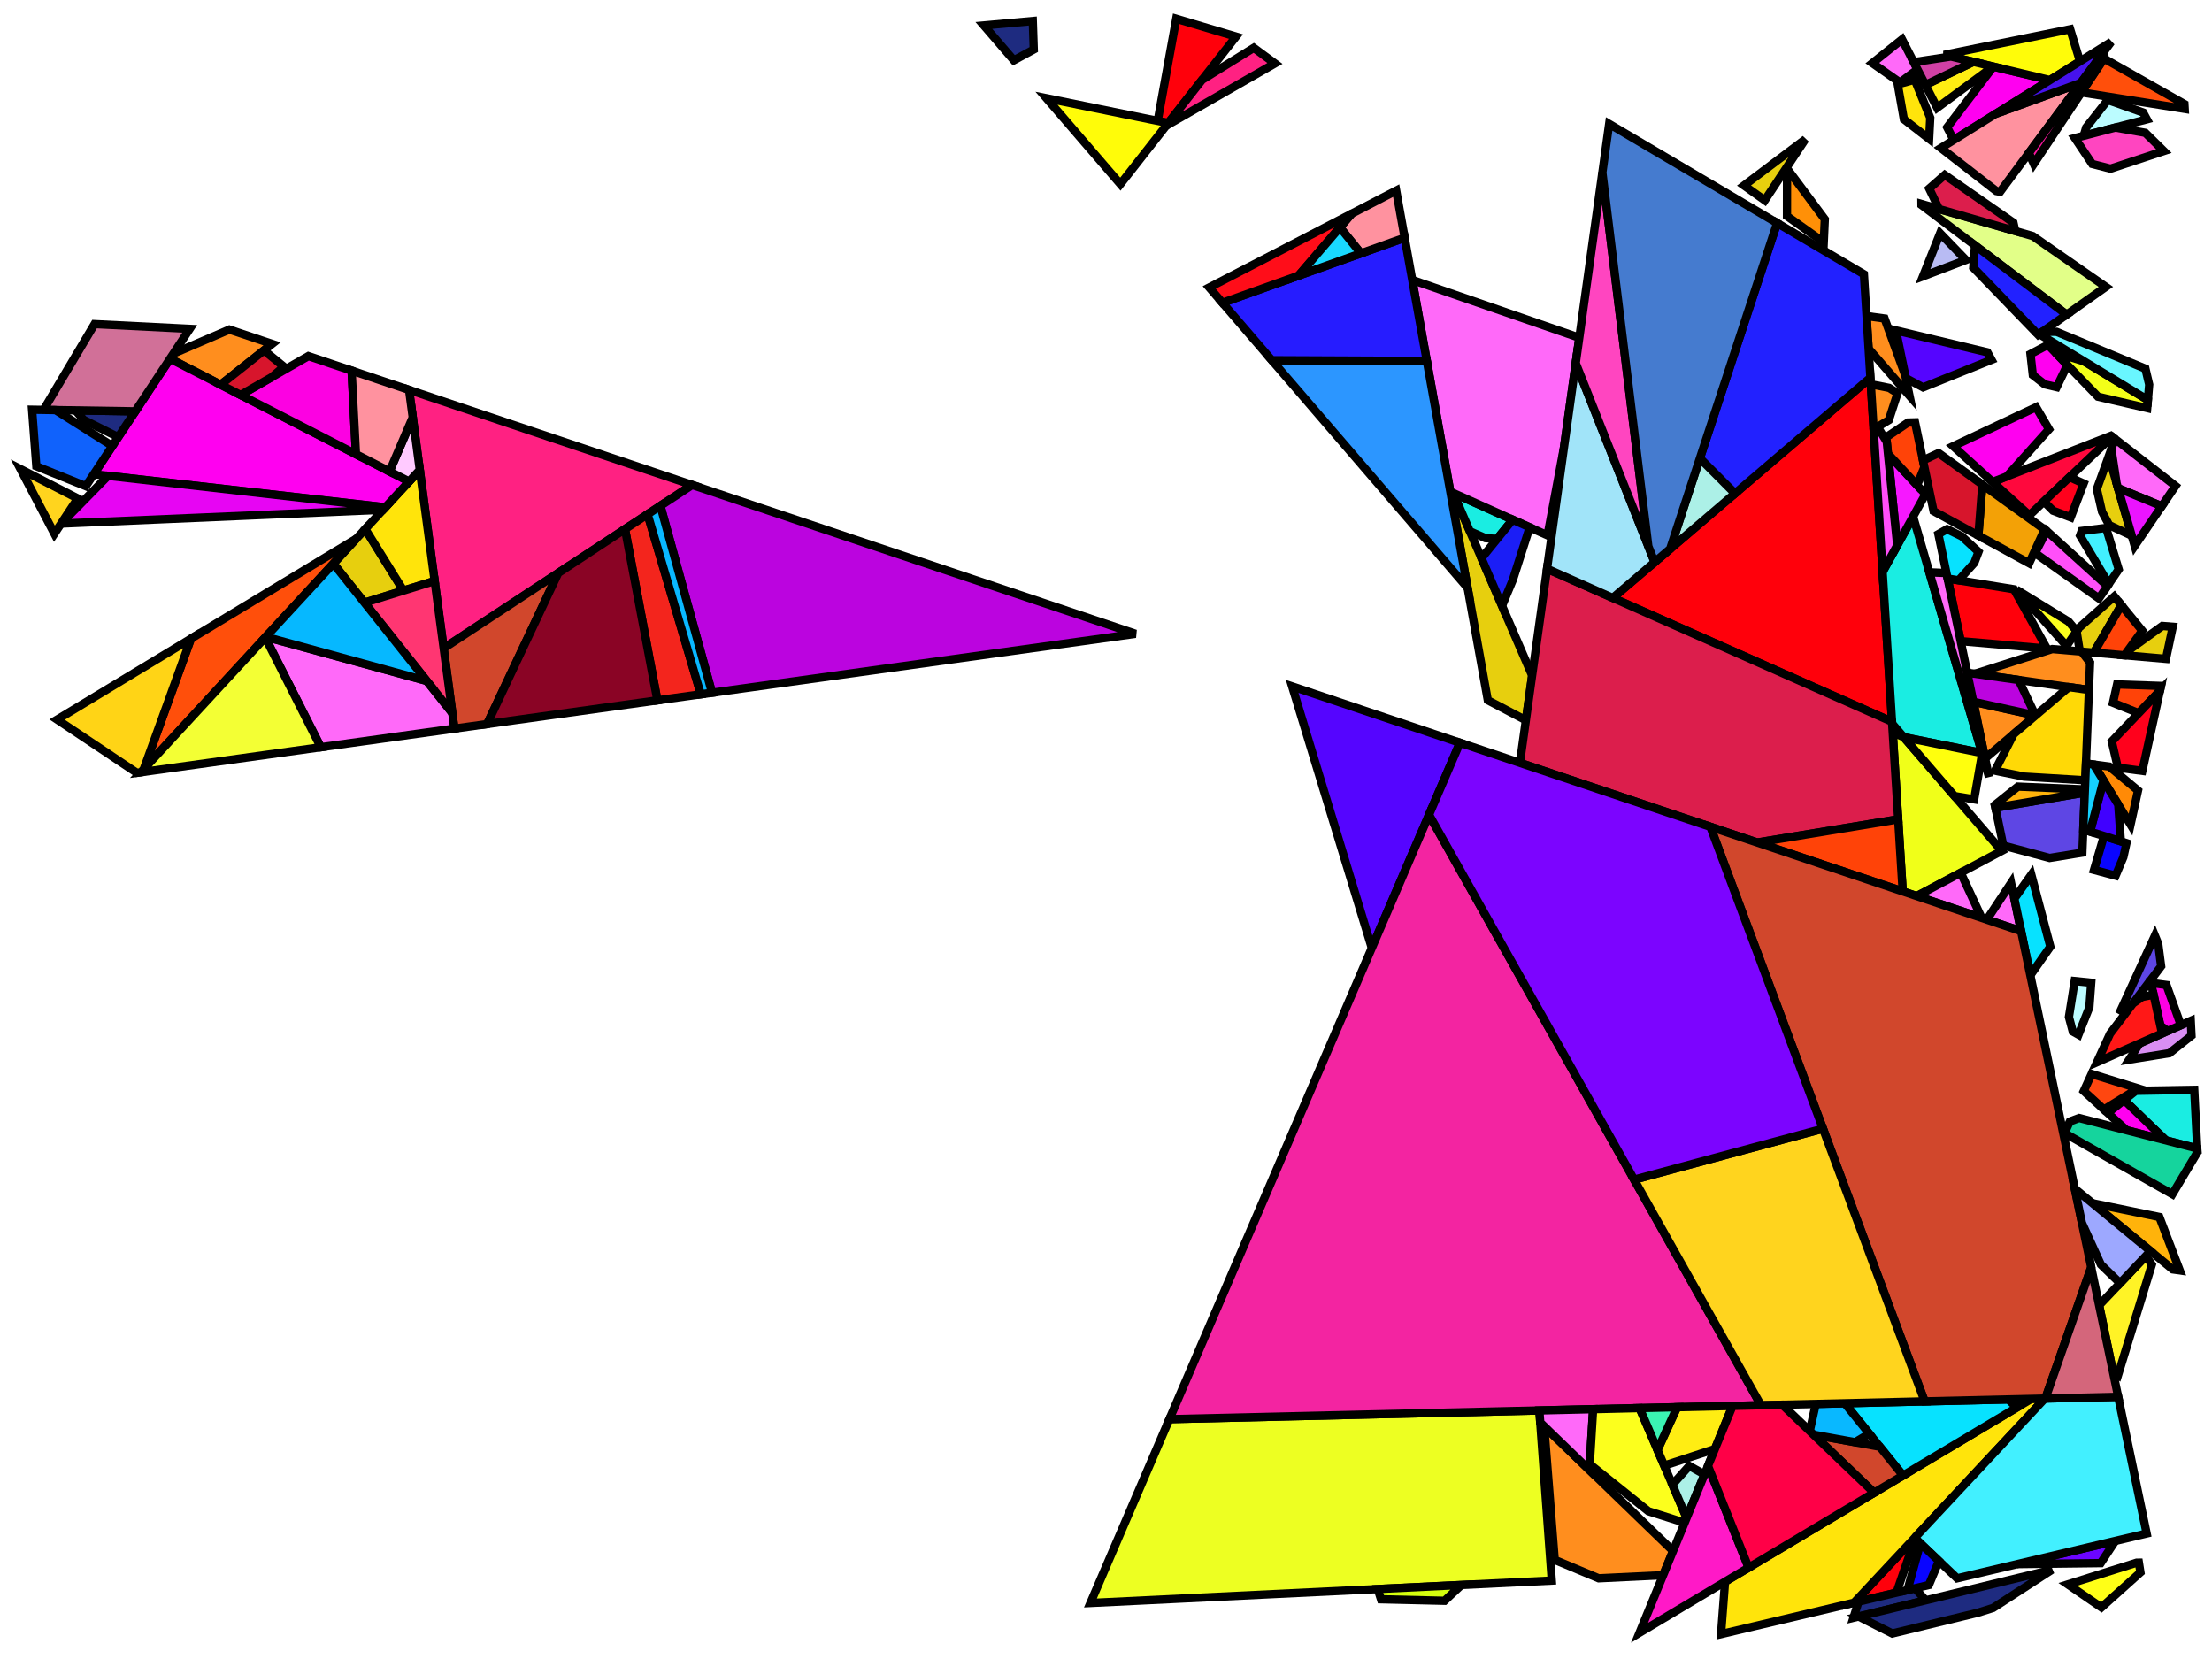 <?xml version="1.0" encoding="iso-8859-1" standalone="no"?>
<!DOCTYPE svg PUBLIC "-//W3C//DTD SVG 1.0//EN" "http://www.w3.org/TR/2001/REC-SVG-20010904/DTD/svg10.dtd">
<svg xmlns="http://www.w3.org/2000/svg" width="800" height="600">
<path style="fill:rgb(0, 0, 0);fill-opacity:0.0;fill-rule:evenodd;stroke:rgb(0, 0, 0);stroke-width:0.0;" d="M 0, 600 L 800, 600 L 800, 0 L 0, 0 z "/>
<path style="fill:rgb(184, 187, 243);fill-opacity:1.0;fill-rule:evenodd;stroke:rgb(0, 0, 0);stroke-width:3.0;" d="M 710.993, 94.017 L 695.473, 99.926 L 701.667, 84.365 z "/>
<path style="fill:rgb(85, 5, 255);fill-opacity:1.0;fill-rule:evenodd;stroke:rgb(0, 0, 0);stroke-width:3.0;" d="M 528.019, 268.62 L 496.132, 342.847 L 467.316, 248.239 z "/>
<path style="fill:rgb(85, 5, 255);fill-opacity:1.0;fill-rule:evenodd;stroke:rgb(0, 0, 0);stroke-width:3.0;" d="M 718.774, 127.42 L 720.258, 130.129 L 695.504, 140.091 L 689.277, 136.769 L 685.678, 119.502 z "/>
<path style="fill:rgb(237, 255, 34);fill-opacity:1.0;fill-rule:evenodd;stroke:rgb(0, 0, 0);stroke-width:3.0;" d="M 561.219, 571.639 L 394.365, 579.741 L 422.926, 513.256 L 556.727, 510.109 z "/>
<path style="fill:rgb(243, 36, 161);fill-opacity:1.0;fill-rule:evenodd;stroke:rgb(0, 0, 0);stroke-width:3.0;" d="M 636.874, 508.224 L 422.926, 513.256 L 516.832, 294.66 z "/>
<path style="fill:rgb(255, 8, 61);fill-opacity:1.0;fill-rule:evenodd;stroke:rgb(0, 0, 0);stroke-width:3.0;" d="M 763.869, 157.934 L 733.953, 186.362 L 720.655, 174.307 L 763.451, 157.61 z "/>
<path style="fill:rgb(255, 0, 11);fill-opacity:1.0;fill-rule:evenodd;stroke:rgb(0, 0, 0);stroke-width:3.0;" d="M 684.278, 261.038 L 583.289, 216.249 L 676.458, 136.604 z "/>
<path style="fill:rgb(255, 0, 11);fill-opacity:1.0;fill-rule:evenodd;stroke:rgb(0, 0, 0);stroke-width:3.0;" d="M 685.891, 576.004 L 670.548, 579.632 L 692.863, 555.753 z "/>
<path style="fill:rgb(255, 0, 11);fill-opacity:1.0;fill-rule:evenodd;stroke:rgb(0, 0, 0);stroke-width:3.0;" d="M 447.017, 13.224 L 422.503, 44.512 L 418.684, 43.733 L 425.401, 6.782 z "/>
<path style="fill:rgb(255, 0, 11);fill-opacity:1.0;fill-rule:evenodd;stroke:rgb(0, 0, 0);stroke-width:3.0;" d="M 728.376, 213.119 L 740.3, 234.573 L 709.102, 231.881 L 704.38, 209.227 z "/>
<path style="fill:rgb(255, 71, 16);fill-opacity:1.0;fill-rule:evenodd;stroke:rgb(0, 0, 0);stroke-width:3.0;" d="M 773.3, 393.636 L 760.914, 401.276 L 753.626, 394.606 L 756.456, 388.423 z "/>
<path style="fill:rgb(231, 207, 14);fill-opacity:1.0;fill-rule:evenodd;stroke:rgb(0, 0, 0);stroke-width:3.0;" d="M 525.619, 178.319 L 554.109, 244.312 L 551.849, 260.489 L 538.084, 253.256 L 524.526, 177.828 z "/>
<path style="fill:rgb(231, 207, 14);fill-opacity:1.0;fill-rule:evenodd;stroke:rgb(0, 0, 0);stroke-width:3.0;" d="M 785.814, 226.683 L 783.35, 238.289 L 768.342, 236.994 L 769.445, 235.471 L 782.048, 226.381 z "/>
<path style="fill:rgb(231, 207, 14);fill-opacity:1.0;fill-rule:evenodd;stroke:rgb(0, 0, 0);stroke-width:3.0;" d="M 767.211, 218.84 L 757.26, 236.037 L 752.185, 235.599 L 751.026, 228.298 L 751.846, 227.093 L 764.67, 215.728 z "/>
<path style="fill:rgb(231, 207, 14);fill-opacity:1.0;fill-rule:evenodd;stroke:rgb(0, 0, 0);stroke-width:3.0;" d="M 770.977, 193.748 L 762.83, 189.935 L 760.221, 185.088 L 758.347, 176.884 L 762.668, 164.955 z "/>
<path style="fill:rgb(231, 207, 14);fill-opacity:1.0;fill-rule:evenodd;stroke:rgb(0, 0, 0);stroke-width:3.0;" d="M 145.914, 213.594 L 131.816, 217.961 L 120.572, 203.831 L 132.104, 191.332 z "/>
<path style="fill:rgb(231, 207, 14);fill-opacity:1.0;fill-rule:evenodd;stroke:rgb(0, 0, 0);stroke-width:3.0;" d="M 638.266, 72.449 L 630.735, 67.09 L 652.923, 50.373 z "/>
<path style="fill:rgb(240, 255, 25);fill-opacity:1.0;fill-rule:evenodd;stroke:rgb(0, 0, 0);stroke-width:3.0;" d="M 688.545, 266.636 L 723.954, 307.735 L 693.208, 324.083 L 688.133, 322.379 L 684.516, 264.821 z "/>
<path style="fill:rgb(255, 142, 30);fill-opacity:1.0;fill-rule:evenodd;stroke:rgb(0, 0, 0);stroke-width:3.0;" d="M 752.82, 235.654 L 755.887, 239.62 L 755.485, 249.534 L 714.238, 243.686 L 742.238, 234.741 z "/>
<path style="fill:rgb(255, 142, 30);fill-opacity:1.0;fill-rule:evenodd;stroke:rgb(0, 0, 0);stroke-width:3.0;" d="M 605.086, 560.932 L 601.496, 569.683 L 578.193, 570.814 L 562.292, 564.158 L 558.472, 515.84 z "/>
<path style="fill:rgb(255, 142, 30);fill-opacity:1.0;fill-rule:evenodd;stroke:rgb(0, 0, 0);stroke-width:3.0;" d="M 98.413, 124.38 L 79.804, 139.133 L 61.496, 129.731 L 62.714, 127.886 L 82.957, 119.191 z "/>
<path style="fill:rgb(255, 142, 30);fill-opacity:1.0;fill-rule:evenodd;stroke:rgb(0, 0, 0);stroke-width:3.0;" d="M 736.196, 258.742 L 717.943, 274.294 L 713.672, 253.803 z "/>
<path style="fill:rgb(255, 142, 30);fill-opacity:1.0;fill-rule:evenodd;stroke:rgb(0, 0, 0);stroke-width:3.0;" d="M 683.229, 140.28 L 686.281, 142.204 L 683.118, 151.931 L 677.63, 155.246 L 676.607, 138.967 z "/>
<path style="fill:rgb(255, 142, 30);fill-opacity:1.0;fill-rule:evenodd;stroke:rgb(0, 0, 0);stroke-width:3.0;" d="M 681.579, 115.191 L 689.073, 135.79 L 690.603, 143.13 L 675.798, 126.108 L 675.056, 114.297 z "/>
<path style="fill:rgb(255, 33, 130);fill-opacity:1.0;fill-rule:evenodd;stroke:rgb(0, 0, 0);stroke-width:3.0;" d="M 461.099, 22.942 L 421.746, 45.478 L 434.766, 28.86 L 453.438, 17.298 z "/>
<path style="fill:rgb(255, 33, 130);fill-opacity:1.0;fill-rule:evenodd;stroke:rgb(0, 0, 0);stroke-width:3.0;" d="M 250.334, 175.388 L 160.455, 234.464 L 147.937, 141.008 z "/>
<path style="fill:rgb(26, 237, 226);fill-opacity:1.0;fill-rule:evenodd;stroke:rgb(0, 0, 0);stroke-width:3.0;" d="M 794.658, 415.348 L 783.354, 412.438 L 768.209, 397.859 L 772.438, 394.515 L 793.585, 394.153 z "/>
<path style="fill:rgb(26, 237, 226);fill-opacity:1.0;fill-rule:evenodd;stroke:rgb(0, 0, 0);stroke-width:3.0;" d="M 547.082, 187.961 L 541.441, 194.909 L 537.231, 194.636 L 531.588, 192.146 L 525.619, 178.319 z "/>
<path style="fill:rgb(26, 237, 226);fill-opacity:1.0;fill-rule:evenodd;stroke:rgb(0, 0, 0);stroke-width:3.0;" d="M 716.816, 272.337 L 688.516, 266.602 L 684.322, 261.734 L 680.87, 206.812 L 691.901, 186.836 z "/>
<path style="fill:rgb(255, 105, 249);fill-opacity:1.0;fill-rule:evenodd;stroke:rgb(0, 0, 0);stroke-width:3.0;" d="M 703.968, 207.248 L 719.34, 280.997 L 697.774, 206.99 z "/>
<path style="fill:rgb(255, 105, 249);fill-opacity:1.0;fill-rule:evenodd;stroke:rgb(0, 0, 0);stroke-width:3.0;" d="M 730.963, 336.759 L 718.573, 332.599 L 727.333, 319.343 z "/>
<path style="fill:rgb(255, 105, 249);fill-opacity:1.0;fill-rule:evenodd;stroke:rgb(0, 0, 0);stroke-width:3.0;" d="M 574.819, 531.654 L 557.045, 514.459 L 556.727, 510.109 L 576.176, 509.651 z "/>
<path style="fill:rgb(255, 105, 249);fill-opacity:1.0;fill-rule:evenodd;stroke:rgb(0, 0, 0);stroke-width:3.0;" d="M 571.173, 122.138 L 565.632, 161.811 L 559.681, 193.621 L 524.526, 177.828 L 510.76, 101.249 z "/>
<path style="fill:rgb(255, 105, 249);fill-opacity:1.0;fill-rule:evenodd;stroke:rgb(0, 0, 0);stroke-width:3.0;" d="M 786.804, 175.749 L 781.822, 183.066 L 766.013, 176.545 L 765.501, 174.772 L 763.612, 162.347 L 764.916, 158.747 z "/>
<path style="fill:rgb(255, 105, 249);fill-opacity:1.0;fill-rule:evenodd;stroke:rgb(0, 0, 0);stroke-width:3.0;" d="M 154.356, 246.285 L 163.593, 257.893 L 164.345, 263.512 L 116.021, 270.239 L 95.927, 230.545 L 96.138, 230.317 z "/>
<path style="fill:rgb(255, 105, 249);fill-opacity:1.0;fill-rule:evenodd;stroke:rgb(0, 0, 0);stroke-width:3.0;" d="M 693.476, 25.103 L 687.153, 29.841 L 677.158, 22.824 L 687.904, 14.237 z "/>
<path style="fill:rgb(255, 105, 249);fill-opacity:1.0;fill-rule:evenodd;stroke:rgb(0, 0, 0);stroke-width:3.0;" d="M 716.702, 331.971 L 693.208, 324.083 L 709.118, 315.624 z "/>
<path style="fill:rgb(255, 228, 11);fill-opacity:1.0;fill-rule:evenodd;stroke:rgb(0, 0, 0);stroke-width:3.0;" d="M 157.192, 210.101 L 145.914, 213.594 L 132.104, 191.332 L 151.816, 169.965 z "/>
<path style="fill:rgb(255, 228, 11);fill-opacity:1.0;fill-rule:evenodd;stroke:rgb(0, 0, 0);stroke-width:3.0;" d="M 698.091, 42.593 L 697.694, 50.226 L 688.559, 43.134 L 686.339, 30.513 L 692.476, 28.824 z "/>
<path style="fill:rgb(255, 228, 11);fill-opacity:1.0;fill-rule:evenodd;stroke:rgb(0, 0, 0);stroke-width:3.0;" d="M 670.548, 579.632 L 622.438, 591.006 L 623.888, 572.041 L 734.671, 505.924 L 739.537, 505.809 z "/>
<path style="fill:rgb(187, 4, 223);fill-opacity:1.0;fill-rule:evenodd;stroke:rgb(0, 0, 0);stroke-width:3.0;" d="M 730.082, 245.932 L 736.115, 258.724 L 713.672, 253.803 L 711.481, 243.295 z "/>
<path style="fill:rgb(187, 4, 223);fill-opacity:1.0;fill-rule:evenodd;stroke:rgb(0, 0, 0);stroke-width:3.0;" d="M 410.672, 229.221 L 257.511, 250.543 L 238.839, 182.943 L 250.334, 175.388 z "/>
<path style="fill:rgb(255, 255, 13);fill-opacity:1.0;fill-rule:evenodd;stroke:rgb(0, 0, 0);stroke-width:3.0;" d="M 716.816, 272.337 L 716.867, 272.51 L 713.986, 289.09 L 706.877, 287.913 L 688.516, 266.602 z "/>
<path style="fill:rgb(226, 255, 136);fill-opacity:1.0;fill-rule:evenodd;stroke:rgb(0, 0, 0);stroke-width:3.0;" d="M 735.163, 85.371 L 761.62, 103.745 L 747.421, 113.789 L 694.933, 74.144 L 694.929, 73.768 z "/>
<path style="fill:rgb(220, 30, 76);fill-opacity:1.0;fill-rule:evenodd;stroke:rgb(0, 0, 0);stroke-width:3.0;" d="M 684.278, 261.038 L 686.496, 296.323 L 635.537, 304.72 L 549.697, 275.899 L 559.502, 205.699 z "/>
<path style="fill:rgb(220, 30, 76);fill-opacity:1.0;fill-rule:evenodd;stroke:rgb(0, 0, 0);stroke-width:3.0;" d="M 728.18, 80.522 L 728.842, 83.548 L 701.283, 75.6 L 697.725, 68.2 L 703.338, 63.271 z "/>
<path style="fill:rgb(255, 0, 240);fill-opacity:1.0;fill-rule:evenodd;stroke:rgb(0, 0, 0);stroke-width:3.0;" d="M 741.04, 155.256 L 725.769, 172.311 L 720.655, 174.307 L 706.389, 161.376 L 736.377, 147.252 z "/>
<path style="fill:rgb(255, 0, 240);fill-opacity:1.0;fill-rule:evenodd;stroke:rgb(0, 0, 0);stroke-width:3.0;" d="M 147.966, 174.138 L 139.349, 183.478 L 33.898, 171.498 L 61.496, 129.731 z "/>
<path style="fill:rgb(255, 0, 240);fill-opacity:1.0;fill-rule:evenodd;stroke:rgb(0, 0, 0);stroke-width:3.0;" d="M 783.354, 412.438 L 769.1, 408.768 L 762.291, 402.536 L 768.209, 397.859 z "/>
<path style="fill:rgb(255, 0, 240);fill-opacity:1.0;fill-rule:evenodd;stroke:rgb(0, 0, 0);stroke-width:3.0;" d="M 741.385, 28.956 L 706.572, 50.64 L 704.222, 46.056 L 720.944, 24.092 z "/>
<path style="fill:rgb(255, 0, 240);fill-opacity:1.0;fill-rule:evenodd;stroke:rgb(0, 0, 0);stroke-width:3.0;" d="M 746.983, 131.263 L 747.225, 132.946 L 743.82, 140.006 L 739.502, 139.006 L 735.198, 135.663 L 734.345, 128.046 L 740.655, 124.714 z "/>
<path style="fill:rgb(246, 24, 255);fill-opacity:1.0;fill-rule:evenodd;stroke:rgb(0, 0, 0);stroke-width:3.0;" d="M 696.378, 178.729 L 686.153, 197.245 L 682.806, 164.134 z "/>
<path style="fill:rgb(34, 33, 255);fill-opacity:1.0;fill-rule:evenodd;stroke:rgb(0, 0, 0);stroke-width:3.0;" d="M 674.106, 99.173 L 676.458, 136.604 L 627.463, 178.487 L 614.778, 165.761 L 642.721, 80.659 z "/>
<path style="fill:rgb(34, 33, 255);fill-opacity:1.0;fill-rule:evenodd;stroke:rgb(0, 0, 0);stroke-width:3.0;" d="M 747.421, 113.789 L 737.132, 121.068 L 713.659, 96.775 L 714.288, 88.763 z "/>
<path style="fill:rgb(7, 226, 255);fill-opacity:1.0;fill-rule:evenodd;stroke:rgb(0, 0, 0);stroke-width:3.0;" d="M 729.358, 509.094 L 688.243, 533.633 L 667.163, 507.511 L 726.345, 506.119 z "/>
<path style="fill:rgb(7, 226, 255);fill-opacity:1.0;fill-rule:evenodd;stroke:rgb(0, 0, 0);stroke-width:3.0;" d="M 709.535, 193.997 L 715.556, 199.583 L 714.047, 203.543 L 708.366, 209.874 L 704.38, 209.227 L 701.034, 193.172 L 704.182, 191.385 z "/>
<path style="fill:rgb(7, 226, 255);fill-opacity:1.0;fill-rule:evenodd;stroke:rgb(0, 0, 0);stroke-width:3.0;" d="M 741.528, 342.369 L 734.291, 352.723 L 728.511, 324.996 L 734.649, 316.339 z "/>
<path style="fill:rgb(255, 138, 6);fill-opacity:1.0;fill-rule:evenodd;stroke:rgb(0, 0, 0);stroke-width:3.0;" d="M 762.863, 277.24 L 773.246, 285.902 L 770.536, 298.23 L 757.192, 276.503 z "/>
<path style="fill:rgb(21, 212, 157);fill-opacity:1.0;fill-rule:evenodd;stroke:rgb(0, 0, 0);stroke-width:3.0;" d="M 794.658, 415.348 L 794.727, 416.715 L 785.665, 431.91 L 746.667, 409.811 L 748.596, 405.595 L 751.943, 404.351 z "/>
<path style="fill:rgb(187, 252, 255);fill-opacity:1.0;fill-rule:evenodd;stroke:rgb(0, 0, 0);stroke-width:3.0;" d="M 756.318, 355.414 L 755.646, 364.302 L 751.718, 374.213 L 749.637, 373.052 L 748.25, 367.803 L 750.328, 354.799 z "/>
<path style="fill:rgb(187, 252, 255);fill-opacity:1.0;fill-rule:evenodd;stroke:rgb(0, 0, 0);stroke-width:3.0;" d="M 775.101, 40.705 L 776.435, 43.162 L 753.609, 49.111 L 754.481, 46.124 L 762.308, 36.165 z "/>
<path style="fill:rgb(255, 252, 9);fill-opacity:1.0;fill-rule:evenodd;stroke:rgb(0, 0, 0);stroke-width:3.0;" d="M 752.251, 22.189 L 741.385, 28.956 L 703.076, 19.84 L 748.696, 10.57 z "/>
<path style="fill:rgb(255, 252, 9);fill-opacity:1.0;fill-rule:evenodd;stroke:rgb(0, 0, 0);stroke-width:3.0;" d="M 422.503, 44.512 L 405.199, 66.598 L 378.475, 35.53 z "/>
<path style="fill:rgb(255, 67, 8);fill-opacity:1.0;fill-rule:evenodd;stroke:rgb(0, 0, 0);stroke-width:3.0;" d="M 695.976, 168.907 L 693.351, 175.474 L 682.806, 164.134 L 682.199, 158.124 L 690.077, 152.809 L 692.606, 152.741 z "/>
<path style="fill:rgb(255, 67, 8);fill-opacity:1.0;fill-rule:evenodd;stroke:rgb(0, 0, 0);stroke-width:3.0;" d="M 688.133, 322.379 L 635.537, 304.72 L 686.496, 296.323 z "/>
<path style="fill:rgb(255, 67, 8);fill-opacity:1.0;fill-rule:evenodd;stroke:rgb(0, 0, 0);stroke-width:3.0;" d="M 774.781, 228.109 L 768.342, 236.994 L 757.26, 236.037 L 767.211, 218.84 z "/>
<path style="fill:rgb(255, 67, 8);fill-opacity:1.0;fill-rule:evenodd;stroke:rgb(0, 0, 0);stroke-width:3.0;" d="M 781.563, 248.069 L 781.173, 249.846 L 773.486, 257.916 L 764.186, 254.176 L 765.664, 247.526 z "/>
<path style="fill:rgb(255, 255, 23);fill-opacity:1.0;fill-rule:evenodd;stroke:rgb(0, 0, 0);stroke-width:3.0;" d="M 774.117, 568.68 L 760, 581.343 L 747.853, 573.014 L 772.755, 565.167 L 773.561, 565.158 z "/>
<path style="fill:rgb(209, 71, 44);fill-opacity:1.0;fill-rule:evenodd;stroke:rgb(0, 0, 0);stroke-width:3.0;" d="M 176.174, 261.865 L 164.345, 263.512 L 160.455, 234.464 L 201.905, 207.219 z "/>
<path style="fill:rgb(209, 71, 44);fill-opacity:1.0;fill-rule:evenodd;stroke:rgb(0, 0, 0);stroke-width:3.0;" d="M 730.963, 336.759 L 756.312, 458.373 L 739.731, 505.805 L 696.09, 506.831 L 618.579, 299.026 z "/>
<path style="fill:rgb(209, 71, 44);fill-opacity:1.0;fill-rule:evenodd;stroke:rgb(0, 0, 0);stroke-width:3.0;" d="M 679.853, 523.236 L 688.243, 533.633 L 677.807, 539.861 L 655.876, 518.862 z "/>
<path style="fill:rgb(94, 70, 228);fill-opacity:1.0;fill-rule:evenodd;stroke:rgb(0, 0, 0);stroke-width:3.0;" d="M 753.105, 308.366 L 741.266, 310.3 L 724.51, 305.801 L 721.656, 292.11 L 753.983, 286.651 z "/>
<path style="fill:rgb(94, 70, 228);fill-opacity:1.0;fill-rule:evenodd;stroke:rgb(0, 0, 0);stroke-width:3.0;" d="M 780.549, 341.331 L 781.607, 349.445 L 768.73, 366.454 L 766.978, 365.437 L 779.355, 338.396 z "/>
<path style="fill:rgb(255, 79, 249);fill-opacity:1.0;fill-rule:evenodd;stroke:rgb(0, 0, 0);stroke-width:3.0;" d="M 762.166, 211.935 L 759.106, 216.43 L 736.019, 200.018 L 740.181, 192.006 z "/>
<path style="fill:rgb(255, 79, 249);fill-opacity:1.0;fill-rule:evenodd;stroke:rgb(0, 0, 0);stroke-width:3.0;" d="M 682.367, 159.789 L 686.153, 197.245 L 680.87, 206.812 L 677.671, 155.902 L 679.596, 155.243 z "/>
<path style="fill:rgb(108, 5, 255);fill-opacity:1.0;fill-rule:evenodd;stroke:rgb(0, 0, 0);stroke-width:3.0;" d="M 764.493, 558.116 L 759.745, 565.322 L 729.553, 565.681 L 764.218, 557.485 z "/>
<path style="fill:rgb(27, 30, 246);fill-opacity:1.0;fill-rule:evenodd;stroke:rgb(0, 0, 0);stroke-width:3.0;" d="M 553.224, 190.721 L 547.15, 209.693 L 543.225, 219.102 L 535.787, 201.873 L 547.082, 187.961 z "/>
<path style="fill:rgb(161, 228, 249);fill-opacity:1.0;fill-rule:evenodd;stroke:rgb(0, 0, 0);stroke-width:3.0;" d="M 598.415, 203.318 L 583.289, 216.249 L 559.502, 205.699 L 569.889, 131.335 z "/>
<path style="fill:rgb(243, 37, 29);fill-opacity:1.0;fill-rule:evenodd;stroke:rgb(0, 0, 0);stroke-width:3.0;" d="M 253.464, 251.106 L 237.756, 253.293 L 226.04, 191.355 L 234.215, 185.983 z "/>
<path style="fill:rgb(9, 184, 255);fill-opacity:1.0;fill-rule:evenodd;stroke:rgb(0, 0, 0);stroke-width:3.0;" d="M 676.056, 518.531 L 670.935, 521.609 L 655.876, 518.862 L 654.516, 517.56 L 656.703, 507.757 L 667.163, 507.511 z "/>
<path style="fill:rgb(9, 184, 255);fill-opacity:1.0;fill-rule:evenodd;stroke:rgb(0, 0, 0);stroke-width:3.0;" d="M 257.511, 250.543 L 253.464, 251.106 L 234.215, 185.983 L 238.839, 182.943 z "/>
<path style="fill:rgb(231, 5, 243);fill-opacity:1.0;fill-rule:evenodd;stroke:rgb(0, 0, 0);stroke-width:3.0;" d="M 139.349, 183.478 L 138.532, 184.364 L 22.111, 189.373 L 39.061, 172.085 z "/>
<path style="fill:rgb(252, 255, 29);fill-opacity:1.0;fill-rule:evenodd;stroke:rgb(0, 0, 0);stroke-width:3.0;" d="M 609.99, 548.978 L 609.278, 550.712 L 596.166, 546.553 L 574.949, 529.552 L 576.176, 509.651 L 592.98, 509.256 z "/>
<path style="fill:rgb(252, 255, 29);fill-opacity:1.0;fill-rule:evenodd;stroke:rgb(0, 0, 0);stroke-width:3.0;" d="M 748.124, 224.804 L 751.055, 228.256 L 747.4, 233.624 L 729.306, 213.264 z "/>
<path style="fill:rgb(255, 1, 28);fill-opacity:1.0;fill-rule:evenodd;stroke:rgb(0, 0, 0);stroke-width:3.0;" d="M 753.569, 174.88 L 748.891, 187.121 L 742.536, 184.72 L 739.194, 181.382 L 748.481, 172.557 z "/>
<path style="fill:rgb(255, 1, 28);fill-opacity:1.0;fill-rule:evenodd;stroke:rgb(0, 0, 0);stroke-width:3.0;" d="M 774.809, 278.793 L 765.95, 277.642 L 763.757, 268.132 L 781.173, 249.846 z "/>
<path style="fill:rgb(44, 150, 255);fill-opacity:1.0;fill-rule:evenodd;stroke:rgb(0, 0, 0);stroke-width:3.0;" d="M 516.025, 130.538 L 530.773, 212.585 L 459.977, 130.281 z "/>
<path style="fill:rgb(38, 28, 255);fill-opacity:1.0;fill-rule:evenodd;stroke:rgb(0, 0, 0);stroke-width:3.0;" d="M 516.025, 130.538 L 459.977, 130.281 L 442.108, 109.507 L 508.016, 85.982 z "/>
<path style="fill:rgb(255, 212, 30);fill-opacity:1.0;fill-rule:evenodd;stroke:rgb(0, 0, 0);stroke-width:3.0;" d="M 28.105, 180.265 L 19.674, 193.025 L 7.418, 169.655 z "/>
<path style="fill:rgb(255, 212, 30);fill-opacity:1.0;fill-rule:evenodd;stroke:rgb(0, 0, 0);stroke-width:3.0;" d="M 696.09, 506.831 L 636.874, 508.224 L 591.01, 426.629 L 659.303, 408.207 z "/>
<path style="fill:rgb(124, 4, 255);fill-opacity:1.0;fill-rule:evenodd;stroke:rgb(0, 0, 0);stroke-width:3.0;" d="M 618.579, 299.026 L 659.303, 408.207 L 591.01, 426.629 L 516.832, 294.66 L 528.019, 268.62 z "/>
<path style="fill:rgb(255, 54, 114);fill-opacity:1.0;fill-rule:evenodd;stroke:rgb(0, 0, 0);stroke-width:3.0;" d="M 163.593, 257.893 L 131.816, 217.961 L 157.192, 210.101 z "/>
<path style="fill:rgb(255, 79, 11);fill-opacity:1.0;fill-rule:evenodd;stroke:rgb(0, 0, 0);stroke-width:3.0;" d="M 51.99, 278.171 L 69.073, 230.975 L 128.887, 194.818 z "/>
<path style="fill:rgb(255, 79, 11);fill-opacity:1.0;fill-rule:evenodd;stroke:rgb(0, 0, 0);stroke-width:3.0;" d="M 790.028, 37.628 L 790.129, 39.381 L 752.767, 33.418 L 760.928, 21.154 z "/>
<path style="fill:rgb(212, 255, 14);fill-opacity:1.0;fill-rule:evenodd;stroke:rgb(0, 0, 0);stroke-width:3.0;" d="M 522.454, 578.942 L 499.441, 578.395 L 498.276, 574.695 L 528.555, 573.225 z "/>
<path style="fill:rgb(30, 43, 128);fill-opacity:1.0;fill-rule:evenodd;stroke:rgb(0, 0, 0);stroke-width:3.0;" d="M 48.922, 148.761 L 42.759, 158.088 L 30.276, 151.853 L 27.301, 148.421 z "/>
<path style="fill:rgb(30, 43, 128);fill-opacity:1.0;fill-rule:evenodd;stroke:rgb(0, 0, 0);stroke-width:3.0;" d="M 373.879, 17.903 L 366.671, 21.808 L 355.823, 9.196 L 373.531, 7.6 z "/>
<path style="fill:rgb(30, 43, 128);fill-opacity:1.0;fill-rule:evenodd;stroke:rgb(0, 0, 0);stroke-width:3.0;" d="M 696.449, 578.771 L 670.33, 585.097 L 672.166, 579.249 L 692.583, 574.422 z "/>
<path style="fill:rgb(30, 43, 128);fill-opacity:1.0;fill-rule:evenodd;stroke:rgb(0, 0, 0);stroke-width:3.0;" d="M 720.822, 581.531 L 715.252, 583.286 L 684.364, 590.78 L 672.194, 584.645 L 742.117, 567.712 z "/>
<path style="fill:rgb(234, 20, 255);fill-opacity:1.0;fill-rule:evenodd;stroke:rgb(0, 0, 0);stroke-width:3.0;" d="M 781.822, 183.066 L 772.041, 197.432 L 766.013, 176.545 z "/>
<path style="fill:rgb(255, 179, 11);fill-opacity:1.0;fill-rule:evenodd;stroke:rgb(0, 0, 0);stroke-width:3.0;" d="M 780.966, 440.137 L 788.347, 459.458 L 785.796, 459.094 L 756.751, 435.155 z "/>
<path style="fill:rgb(255, 179, 11);fill-opacity:1.0;fill-rule:evenodd;stroke:rgb(0, 0, 0);stroke-width:3.0;" d="M 754.03, 285.509 L 753.983, 286.651 L 721.656, 292.11 L 721.457, 291.151 L 729.805, 284.484 z "/>
<path style="fill:rgb(243, 255, 52);fill-opacity:1.0;fill-rule:evenodd;stroke:rgb(0, 0, 0);stroke-width:3.0;" d="M 116.021, 270.239 L 50.951, 279.297 L 95.927, 230.545 z "/>
<path style="fill:rgb(255, 237, 19);fill-opacity:1.0;fill-rule:evenodd;stroke:rgb(0, 0, 0);stroke-width:3.0;" d="M 720.853, 24.07 L 700.597, 38.989 L 696.349, 30.706 L 713.707, 22.37 z "/>
<path style="fill:rgb(255, 237, 19);fill-opacity:1.0;fill-rule:evenodd;stroke:rgb(0, 0, 0);stroke-width:3.0;" d="M 620.212, 524.06 L 601.887, 530.055 L 599.463, 524.396 L 606.556, 508.937 L 626.609, 508.465 z "/>
<path style="fill:rgb(59, 243, 179);fill-opacity:1.0;fill-rule:evenodd;stroke:rgb(0, 0, 0);stroke-width:3.0;" d="M 599.463, 524.396 L 592.98, 509.256 L 606.556, 508.937 z "/>
<path style="fill:rgb(172, 240, 231);fill-opacity:1.0;fill-rule:evenodd;stroke:rgb(0, 0, 0);stroke-width:3.0;" d="M 627.463, 178.487 L 604.02, 198.527 L 614.778, 165.761 z "/>
<path style="fill:rgb(172, 240, 231);fill-opacity:1.0;fill-rule:evenodd;stroke:rgb(0, 0, 0);stroke-width:3.0;" d="M 616.446, 533.239 L 609.99, 548.978 L 604.842, 536.956 L 610.922, 530.167 z "/>
<path style="fill:rgb(255, 243, 38);fill-opacity:1.0;fill-rule:evenodd;stroke:rgb(0, 0, 0);stroke-width:3.0;" d="M 778.248, 457.373 L 766.007, 497.352 L 764.195, 496.191 L 759.17, 472.082 L 776.109, 454.21 z "/>
<path style="fill:rgb(138, 4, 37);fill-opacity:1.0;fill-rule:evenodd;stroke:rgb(0, 0, 0);stroke-width:3.0;" d="M 237.756, 253.293 L 176.174, 261.865 L 201.905, 207.219 L 226.04, 191.355 z "/>
<path style="fill:rgb(217, 142, 243);fill-opacity:1.0;fill-rule:evenodd;stroke:rgb(0, 0, 0);stroke-width:3.0;" d="M 792.591, 374.536 L 784.607, 380.894 L 770.038, 383.231 L 773.853, 377.338 L 792.32, 369.185 z "/>
<path style="fill:rgb(243, 255, 25);fill-opacity:1.0;fill-rule:evenodd;stroke:rgb(0, 0, 0);stroke-width:3.0;" d="M 753.887, 130.758 L 776.814, 144.669 L 776.568, 147.586 L 758.776, 143.467 L 743.319, 127.471 z "/>
<path style="fill:rgb(66, 240, 255);fill-opacity:1.0;fill-rule:evenodd;stroke:rgb(0, 0, 0);stroke-width:3.0;" d="M 761.868, 191.479 L 766.259, 205.924 L 762.666, 211.201 L 752.26, 193.693 L 752.862, 192.03 L 761.374, 190.968 z "/>
<path style="fill:rgb(66, 240, 255);fill-opacity:1.0;fill-rule:evenodd;stroke:rgb(0, 0, 0);stroke-width:3.0;" d="M 776.372, 554.612 L 707.835, 570.816 L 692.646, 556.384 L 692.863, 555.753 L 739.537, 505.809 L 766.07, 505.185 z "/>
<path style="fill:rgb(209, 112, 152);fill-opacity:1.0;fill-rule:evenodd;stroke:rgb(0, 0, 0);stroke-width:3.0;" d="M 68.631, 118.932 L 48.922, 148.761 L 15.75, 148.239 L 34.194, 117.213 z "/>
<path style="fill:rgb(157, 168, 255);fill-opacity:1.0;fill-rule:evenodd;stroke:rgb(0, 0, 0);stroke-width:3.0;" d="M 777.758, 452.47 L 766.753, 464.081 L 759.809, 457.346 L 752.961, 442.294 L 750.378, 429.901 z "/>
<path style="fill:rgb(255, 144, 7);fill-opacity:1.0;fill-rule:evenodd;stroke:rgb(0, 0, 0);stroke-width:3.0;" d="M 659.967, 79.288 L 659.59, 87.624 L 646.291, 78.16 L 646.302, 62.419 L 647.24, 62.188 z "/>
<path style="fill:rgb(255, 212, 22);fill-opacity:1.0;fill-rule:evenodd;stroke:rgb(0, 0, 0);stroke-width:3.0;" d="M 51.99, 278.171 L 50.951, 279.297 L 49.494, 279.5 L 20.65, 260.246 L 69.073, 230.975 z "/>
<path style="fill:rgb(9, 5, 255);fill-opacity:1.0;fill-rule:evenodd;stroke:rgb(0, 0, 0);stroke-width:3.0;" d="M 701.231, 564.541 L 697.599, 573.236 L 689.871, 575.063 L 694.512, 558.157 z "/>
<path style="fill:rgb(9, 5, 255);fill-opacity:1.0;fill-rule:evenodd;stroke:rgb(0, 0, 0);stroke-width:3.0;" d="M 769.065, 304.923 L 767.95, 309.992 L 765.13, 316.707 L 757.328, 314.612 L 760.919, 302.352 z "/>
<path style="fill:rgb(252, 1, 226);fill-opacity:1.0;fill-rule:evenodd;stroke:rgb(0, 0, 0);stroke-width:3.0;" d="M 783.54, 356.243 L 788.734, 370.768 L 783.988, 372.863 L 781.31, 370.918 L 777.948, 355.475 z "/>
<path style="fill:rgb(252, 1, 226);fill-opacity:1.0;fill-rule:evenodd;stroke:rgb(0, 0, 0);stroke-width:3.0;" d="M 127.171, 134.036 L 128.745, 164.267 L 87.025, 142.842 L 111.538, 128.787 z "/>
<path style="fill:rgb(255, 202, 255);fill-opacity:1.0;fill-rule:evenodd;stroke:rgb(0, 0, 0);stroke-width:3.0;" d="M 151.816, 169.965 L 147.966, 174.138 L 140.886, 170.502 L 149.269, 150.947 z "/>
<path style="fill:rgb(255, 146, 159);fill-opacity:1.0;fill-rule:evenodd;stroke:rgb(0, 0, 0);stroke-width:3.0;" d="M 723.353, 69.362 L 722.001, 69.099 L 701.941, 53.524 L 721.786, 41.164 L 752.539, 29.985 z "/>
<path style="fill:rgb(255, 146, 159);fill-opacity:1.0;fill-rule:evenodd;stroke:rgb(0, 0, 0);stroke-width:3.0;" d="M 508.016, 85.982 L 492.189, 91.631 L 484.597, 82.24 L 488.852, 77.282 L 504.953, 68.944 z "/>
<path style="fill:rgb(255, 146, 159);fill-opacity:1.0;fill-rule:evenodd;stroke:rgb(0, 0, 0);stroke-width:3.0;" d="M 147.937, 141.008 L 149.269, 150.947 L 140.886, 170.502 L 128.745, 164.267 L 127.171, 134.036 z "/>
<path style="fill:rgb(255, 217, 6);fill-opacity:1.0;fill-rule:evenodd;stroke:rgb(0, 0, 0);stroke-width:3.0;" d="M 755.485, 249.534 L 754.164, 282.198 L 731.978, 280.862 L 721.526, 278.726 L 728.262, 265.502 L 748.215, 248.503 z "/>
<path style="fill:rgb(209, 64, 165);fill-opacity:1.0;fill-rule:evenodd;stroke:rgb(0, 0, 0);stroke-width:3.0;" d="M 713.707, 22.37 L 696.349, 30.706 L 692.126, 22.47 L 705.597, 20.44 z "/>
<path style="fill:rgb(16, 98, 252);fill-opacity:1.0;fill-rule:evenodd;stroke:rgb(0, 0, 0);stroke-width:3.0;" d="M 20.078, 148.307 L 40.639, 161.296 L 31.034, 175.833 L 13.139, 168.618 L 11.599, 148.173 z "/>
<path style="fill:rgb(70, 18, 237);fill-opacity:1.0;fill-rule:evenodd;stroke:rgb(0, 0, 0);stroke-width:3.0;" d="M 752.539, 29.985 L 721.786, 41.164 L 763.519, 15.17 z "/>
<path style="fill:rgb(64, 1, 255);fill-opacity:1.0;fill-rule:evenodd;stroke:rgb(0, 0, 0);stroke-width:3.0;" d="M 766.094, 290.997 L 767.035, 304.282 L 755.916, 300.773 L 760.73, 282.265 z "/>
<path style="fill:rgb(21, 209, 255);fill-opacity:1.0;fill-rule:evenodd;stroke:rgb(0, 0, 0);stroke-width:3.0;" d="M 757.192, 276.503 L 760.73, 282.265 L 755.916, 300.773 L 753.443, 299.993 L 754.409, 276.141 z "/>
<path style="fill:rgb(255, 13, 25);fill-opacity:1.0;fill-rule:evenodd;stroke:rgb(0, 0, 0);stroke-width:3.0;" d="M 469.622, 99.686 L 442.108, 109.507 L 437.337, 103.96 L 488.852, 77.282 z "/>
<path style="fill:rgb(243, 161, 6);fill-opacity:1.0;fill-rule:evenodd;stroke:rgb(0, 0, 0);stroke-width:3.0;" d="M 739.442, 191.504 L 733.86, 203.704 L 715.508, 193.698 L 716.945, 175.273 z "/>
<path style="fill:rgb(215, 21, 44);fill-opacity:1.0;fill-rule:evenodd;stroke:rgb(0, 0, 0);stroke-width:3.0;" d="M 102.659, 132.611 L 98.303, 136.375 L 87.025, 142.842 L 79.804, 139.133 L 95.456, 126.724 z "/>
<path style="fill:rgb(215, 21, 44);fill-opacity:1.0;fill-rule:evenodd;stroke:rgb(0, 0, 0);stroke-width:3.0;" d="M 716.945, 175.273 L 715.508, 193.698 L 699.301, 184.861 L 695.477, 166.514 L 701.121, 163.856 z "/>
<path style="fill:rgb(212, 102, 123);fill-opacity:1.0;fill-rule:evenodd;stroke:rgb(0, 0, 0);stroke-width:3.0;" d="M 766.07, 505.185 L 739.731, 505.805 L 756.312, 458.373 z "/>
<path style="fill:rgb(252, 21, 161);fill-opacity:1.0;fill-rule:evenodd;stroke:rgb(0, 0, 0);stroke-width:3.0;" d="M 761.032, 19.821 L 761.17, 20.791 L 735.552, 59.284 L 733.767, 55.311 L 760.356, 19.438 z "/>
<path style="fill:rgb(255, 69, 192);fill-opacity:1.0;fill-rule:evenodd;stroke:rgb(0, 0, 0);stroke-width:3.0;" d="M 775.863, 48.029 L 782.584, 54.634 L 763.277, 61.008 L 756.673, 59.298 L 750.419, 49.943 L 765.03, 46.135 z "/>
<path style="fill:rgb(255, 69, 192);fill-opacity:1.0;fill-rule:evenodd;stroke:rgb(0, 0, 0);stroke-width:3.0;" d="M 596.142, 197.581 L 569.889, 131.335 L 579.519, 62.388 z "/>
<path style="fill:rgb(69, 123, 207);fill-opacity:1.0;fill-rule:evenodd;stroke:rgb(0, 0, 0);stroke-width:3.0;" d="M 642.721, 80.659 L 604.02, 198.527 L 598.415, 203.318 L 596.142, 197.581 L 579.519, 62.388 L 581.972, 44.822 z "/>
<path style="fill:rgb(255, 24, 23);fill-opacity:1.0;fill-rule:evenodd;stroke:rgb(0, 0, 0);stroke-width:3.0;" d="M 781.932, 373.771 L 758.41, 384.156 L 763.121, 373.863 L 771.418, 362.903 L 774.732, 360.562 L 778.879, 359.751 z "/>
<path style="fill:rgb(255, 25, 199);fill-opacity:1.0;fill-rule:evenodd;stroke:rgb(0, 0, 0);stroke-width:3.0;" d="M 632.407, 566.957 L 592.955, 590.503 L 617.712, 530.153 z "/>
<path style="fill:rgb(255, 0, 71);fill-opacity:1.0;fill-rule:evenodd;stroke:rgb(0, 0, 0);stroke-width:3.0;" d="M 677.807, 539.861 L 632.407, 566.957 L 617.712, 530.153 L 626.609, 508.465 L 644.577, 508.043 z "/>
<path style="fill:rgb(6, 184, 255);fill-opacity:1.0;fill-rule:evenodd;stroke:rgb(0, 0, 0);stroke-width:3.0;" d="M 154.356, 246.285 L 96.138, 230.317 L 120.572, 203.831 z "/>
<path style="fill:rgb(25, 217, 255);fill-opacity:1.0;fill-rule:evenodd;stroke:rgb(0, 0, 0);stroke-width:3.0;" d="M 492.189, 91.631 L 469.622, 99.686 L 484.597, 82.24 z "/>
<path style="fill:rgb(105, 246, 255);fill-opacity:1.0;fill-rule:evenodd;stroke:rgb(0, 0, 0);stroke-width:3.0;" d="M 743.797, 120.015 L 775.923, 133.337 L 777.284, 139.091 L 776.814, 144.669 L 737.494, 120.811 L 738.718, 119.945 z "/>
</svg>